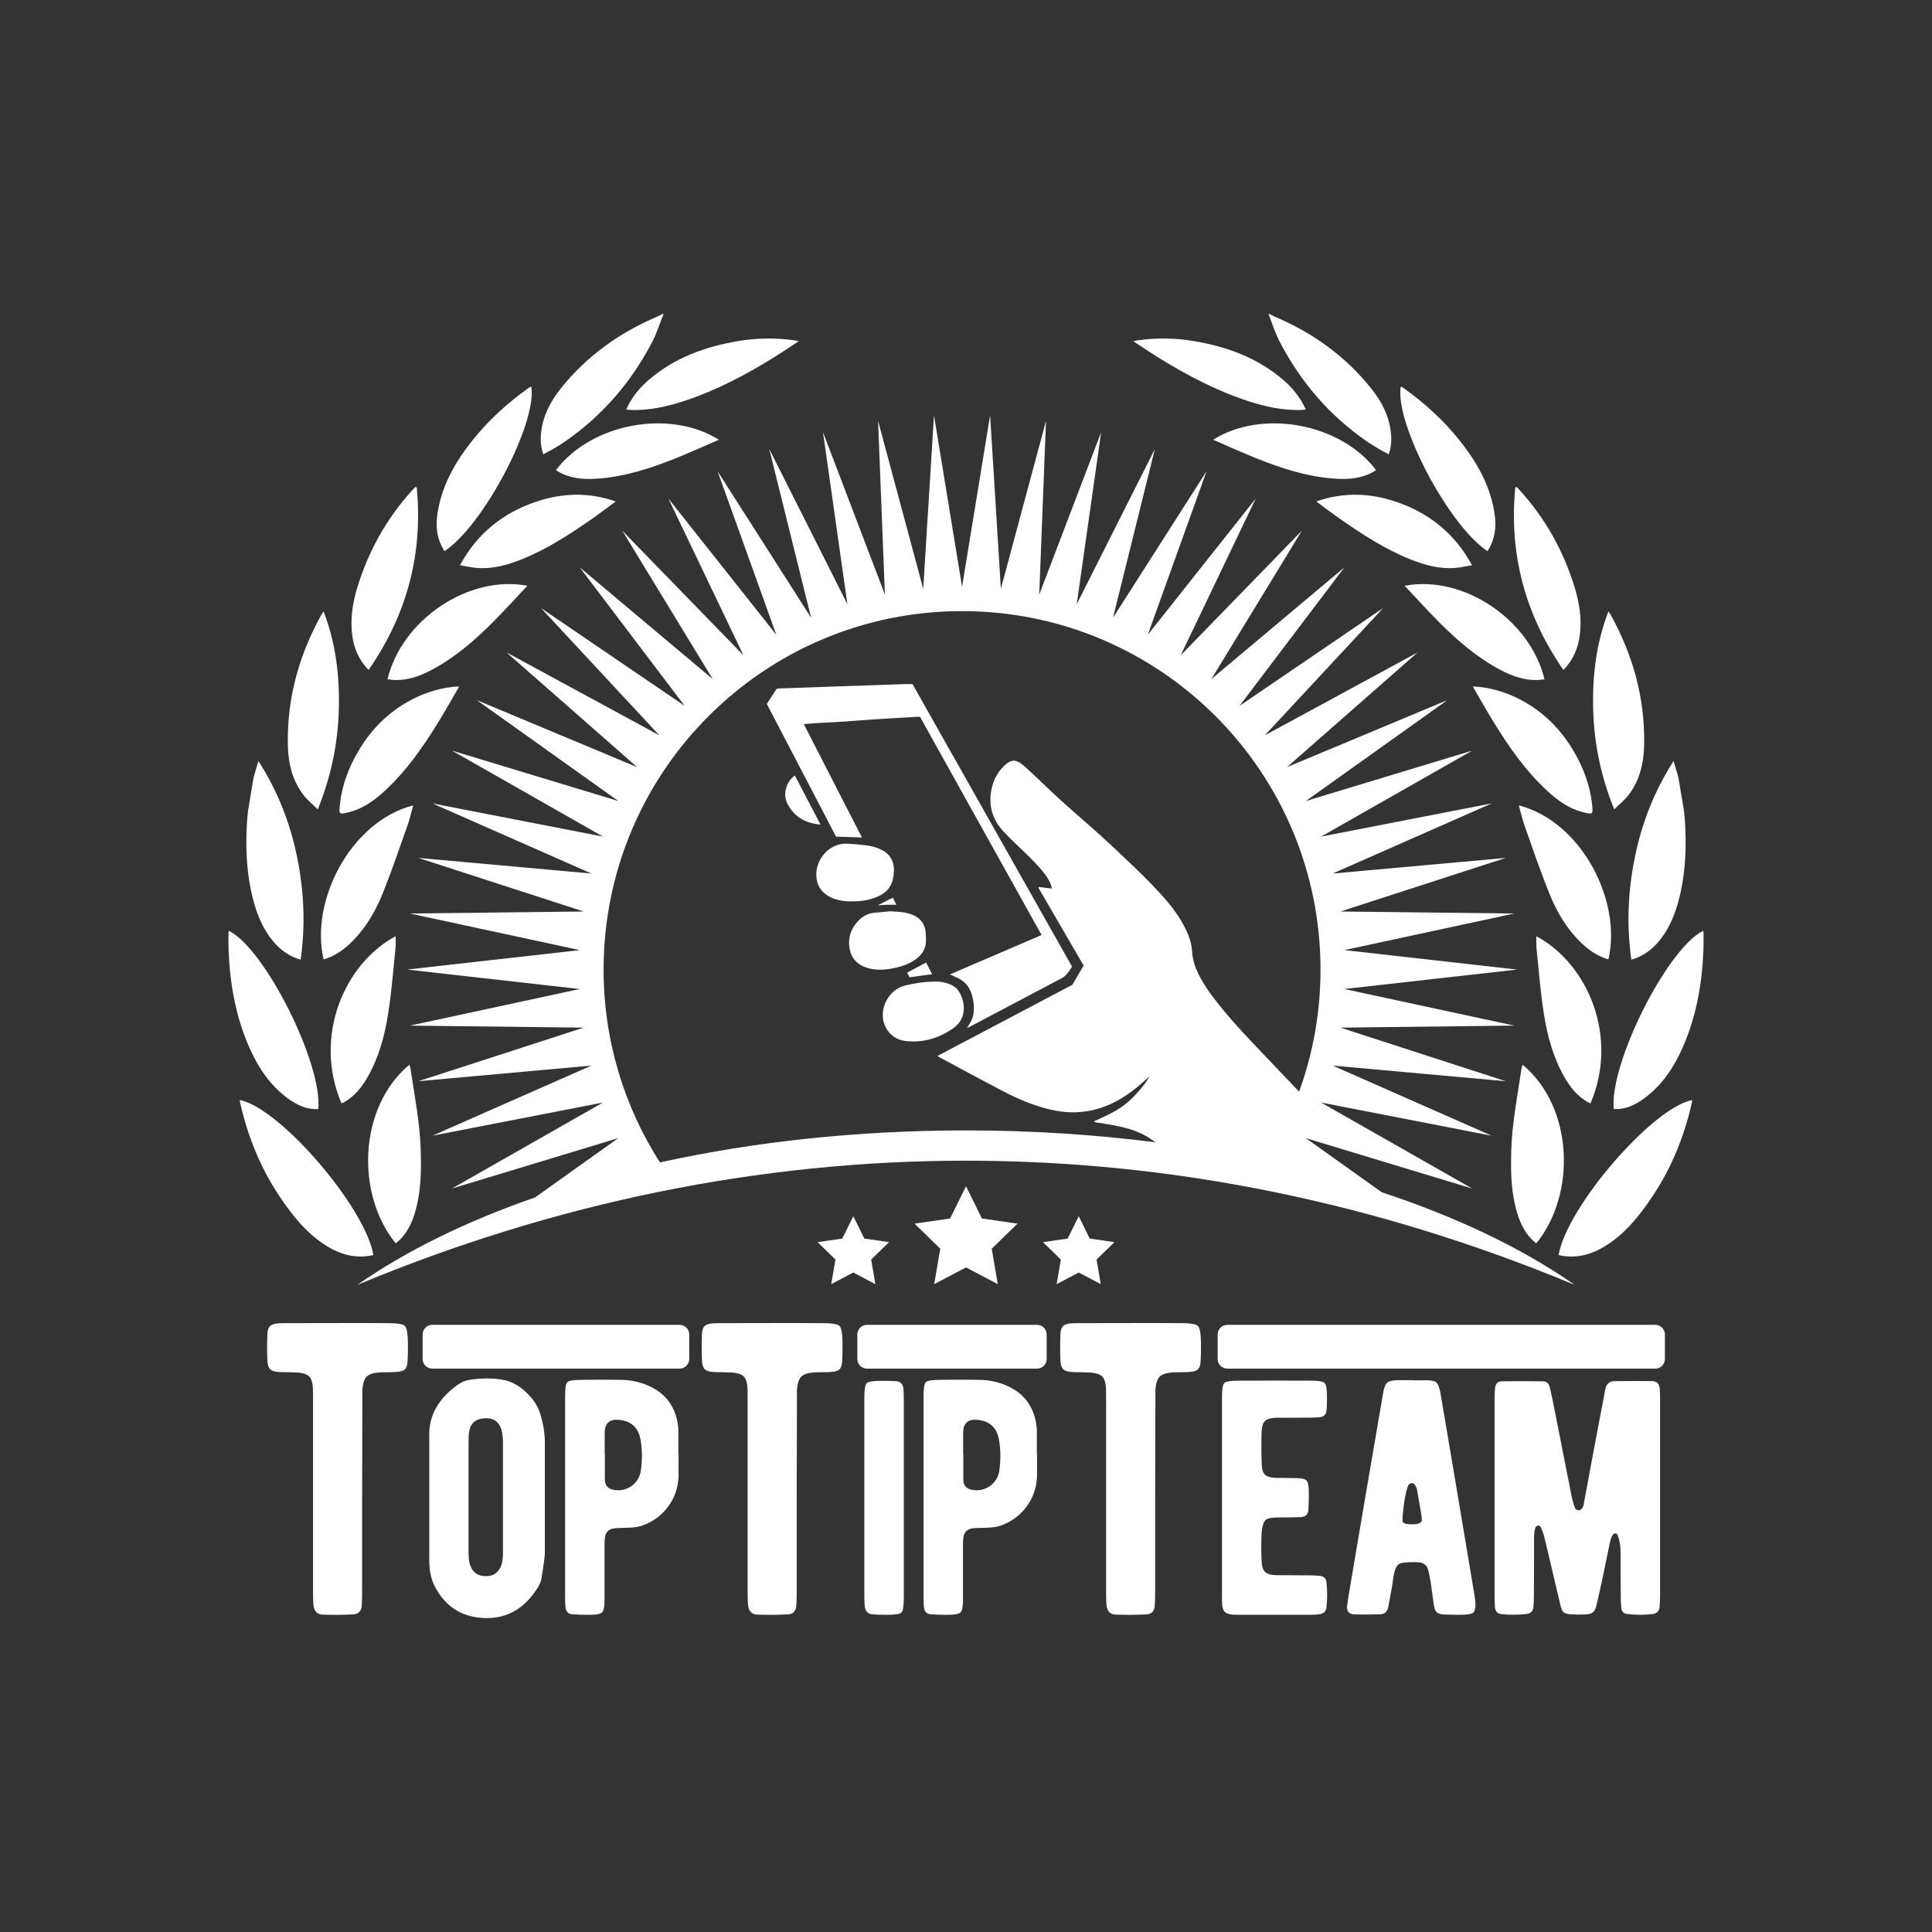 <?xml version="1.0" encoding="utf-8"?>
<!-- Generator: Adobe Illustrator 17.0.0, SVG Export Plug-In . SVG Version: 6.00 Build 0)  -->
<!DOCTYPE svg PUBLIC "-//W3C//DTD SVG 1.1//EN" "http://www.w3.org/Graphics/SVG/1.1/DTD/svg11.dtd">
<svg version="1.1" id="Layer_1" xmlns="http://www.w3.org/2000/svg" xmlns:xlink="http://www.w3.org/1999/xlink" x="0px" y="0px"
	 width="2000px" fill="#FFFFFF" height="2000px" viewBox="0 0 2000 2000" enable-background="new 0 0 2000 2000" xml:space="preserve">
<rect x="0" y="0" width="2000" height="2000" fill="#333333" stroke="none"/>
<g>
	<path d="M401.331,1369.706c-12.178-0.138-46.684-0.138-103.511,0c-4.76,0-8.12,0.072-10.078,0.21
		c-3.92,0.42-6.65,1.332-8.188,2.729c-1.542,1.542-2.451,4.13-2.729,7.769c-0.42,9.658-0.42,19.248,0,28.765
		c0.279,3.92,1.26,6.719,2.939,8.398c1.68,1.542,4.688,2.451,9.028,2.729c1.958,0.141,5.318,0.21,10.078,0.21
		c4.337,0.141,7.769,0.282,10.288,0.42c5.177,0.561,8.818,1.89,10.918,3.989s3.359,5.741,3.779,10.918
		c0.138,1.962,0.21,6.509,0.21,13.647v98.262c0,49.971,0,83.286,0,99.941c0,6.581,0.138,11.128,0.42,13.647
		c0.558,6.44,3.638,9.8,9.238,10.078c10.216,0.42,20.924,0.348,32.124-0.21c5.177-0.278,8.047-3.218,8.608-8.818
		c0.279-3.779,0.42-9.448,0.42-17.007c0-24.355,0-56.27,0-95.742l0.21-95.742c0-8.257,0-13.365,0-15.327
		c0.558-6.437,2.027-10.918,4.409-13.438c2.52-2.52,6.998-3.989,13.438-4.409c1.958-0.138,5.039-0.21,9.238-0.21
		c4.058,0,7.208-0.138,9.448-0.42c3.638-0.279,6.227-1.188,7.769-2.729c1.397-1.539,2.237-4.199,2.52-7.979
		c0.279-3.779,0.42-10.006,0.42-18.687c-0.141-10.078-1.191-16.095-3.149-18.057
		C417.216,1370.687,411.268,1369.706,401.331,1369.706z"/>
	<path d="M544.957,1441.573c-7.203-6.862-14.743-11.14-22.618-12.828c-10.578-2.25-22.786-2.363-36.627-0.337
		c-4.164,0.675-8.271,2.476-12.321,5.401c-19.806,14.405-29.482,31.846-29.031,52.325c0,2.025,0,23.351,0,63.97v65.151
		c0,10.916,2.025,20.145,6.076,27.682c11.027,20.705,28.243,31.395,51.649,32.069c22.955,0.675,41.239-9.958,54.856-31.9
		c1.798-3.149,2.98-6.076,3.544-8.777c2.363-14.402,3.544-23.348,3.544-26.837c0-22.28,0-60.426,0-114.438
		c0-9.114-1.577-18.904-4.726-29.369C556.941,1455.809,552.157,1448.438,544.957,1441.573z M520.652,1608.334
		c0,5.628-0.733,10.072-2.194,13.334c-3.039,6.865-8.384,10.186-16.035,9.959c-7.653-0.111-12.828-3.714-15.528-10.803
		c-1.239-2.925-1.856-7.875-1.856-14.854v-112.58c0-5.288,0.168-8.888,0.506-10.803c1.237-8.888,6.414-13.672,15.528-14.347
		c9.225-0.786,15.191,2.982,17.892,11.309c1.013,3.489,1.574,7.484,1.688,11.983
		C520.652,1511.002,520.652,1549.934,520.652,1608.334z"/>
	<path d="M702.273,1479.212c-1.801-20.93-11.646-35.614-29.538-44.053c-9.79-4.5-19.917-6.751-30.382-6.751
		c-1.688,0-8.271-0.056-19.748-0.169c-7.991,0-14.574,0.058-19.748,0.169c-8.777,0-13.954,0.789-15.528,2.363
		c-1.577,1.577-2.363,6.583-2.363,15.022c0,42.197,0,111.795,0,208.79c0,4.164,0.168,7.371,0.506,9.62
		c0.562,4.278,2.869,6.583,6.92,6.921c5.739,0.451,12.095,0.617,19.073,0.506c6.414-0.11,10.351-0.954,11.815-2.531
		c1.575-1.461,2.418-5.344,2.532-11.646c0-0.672,0-18.892,0-54.688c0-5.4,0.111-9.001,0.338-10.802
		c0.675-5.739,3.824-9.001,9.452-9.79c2.025-0.337,7.031-0.562,15.022-0.675c6.301-0.225,11.195-1.013,14.685-2.363
		c11.027-4.051,19.859-10.634,26.5-19.748c6.638-9.114,10.183-19.466,10.634-31.057c0-0.786,0-8.495,0-23.124h-0.169
		C702.273,1488.778,702.273,1480.115,702.273,1479.212z M663.453,1522.253c-1.013,6.751-4.22,12.097-9.621,16.034
		c-5.515,3.827-11.591,5.178-18.229,4.052c-5.965-1.013-9.114-4.275-9.452-9.79c0-1.688,0-10.803,0-27.344h-0.169
		c0-14.516,0-22.222,0-23.124c0.448-8.887,5.174-12.996,14.178-12.321c12.828,1.013,20.423,7.653,22.786,19.917
		C664.858,1499.581,665.027,1510.438,663.453,1522.253z"/>
	<path d="M851.221,1369.706c-12.178-0.138-46.684-0.138-103.511,0c-4.76,0-8.12,0.072-10.078,0.21
		c-3.92,0.42-6.65,1.332-8.188,2.729c-1.542,1.542-2.451,4.13-2.729,7.769c-0.42,9.658-0.42,19.248,0,28.765
		c0.279,3.92,1.26,6.719,2.939,8.398c1.68,1.542,4.688,2.451,9.028,2.729c1.958,0.141,5.318,0.21,10.078,0.21
		c4.337,0.141,7.769,0.282,10.288,0.42c5.177,0.561,8.818,1.89,10.918,3.989s3.359,5.741,3.779,10.918
		c0.138,1.962,0.21,6.509,0.21,13.647v98.262c0,49.971,0,83.286,0,99.941c0,6.581,0.138,11.128,0.42,13.647
		c0.558,6.44,3.638,9.8,9.238,10.078c10.216,0.42,20.924,0.348,32.124-0.21c5.177-0.278,8.047-3.218,8.608-8.818
		c0.279-3.779,0.42-9.448,0.42-17.007c0-24.355,0-56.27,0-95.742l0.21-95.742c0-8.257,0-13.365,0-15.327
		c0.558-6.437,2.027-10.918,4.409-13.438c2.52-2.52,6.998-3.989,13.438-4.409c1.958-0.138,5.039-0.21,9.238-0.21
		c4.058,0,7.208-0.138,9.448-0.42c3.638-0.279,6.227-1.188,7.769-2.729c1.397-1.539,2.237-4.199,2.52-7.979
		c0.279-3.779,0.42-10.006,0.42-18.687c-0.141-10.078-1.191-16.095-3.149-18.057
		C867.105,1370.687,861.158,1369.706,851.221,1369.706z"/>
	<path d="M927.501,1429.758c-3.151-0.224-8.102-0.337-14.853-0.337c-8.667,0-13.785,0.789-15.36,2.363
		c-1.688,1.577-2.532,6.583-2.532,15.022c0,45.687,0,114.158,0,205.414c0,4.839,0.169,8.497,0.506,10.971
		c0.562,4.84,3.149,7.485,7.764,7.934c3.486,0.337,8.495,0.506,15.022,0.506c8.439,0,13.503-0.786,15.191-2.362
		c1.575-1.688,2.363-6.808,2.363-15.36c0-7.65,0-42.083,0-103.297v-100.767c0-5.738-0.113-9.79-0.337-12.152
		C934.814,1432.854,932.227,1430.209,927.501,1429.758z"/>
	<path d="M1073.34,1479.212c-1.802-20.93-11.646-35.614-29.538-44.053c-9.79-4.5-19.917-6.751-30.382-6.751
		c-1.688,0-8.271-0.056-19.748-0.169c-7.991,0-14.574,0.058-19.748,0.169c-8.777,0-13.954,0.789-15.528,2.363
		c-1.577,1.577-2.363,6.583-2.363,15.022c0,42.197,0,111.795,0,208.79c0,4.164,0.168,7.371,0.506,9.62
		c0.562,4.278,2.869,6.583,6.92,6.921c5.739,0.451,12.095,0.617,19.073,0.506c6.414-0.11,10.351-0.954,11.815-2.531
		c1.575-1.461,2.418-5.344,2.532-11.646c0-0.672,0-18.892,0-54.688c0-5.4,0.111-9.001,0.338-10.802
		c0.675-5.739,3.824-9.001,9.452-9.79c2.025-0.337,7.031-0.562,15.022-0.675c6.301-0.225,11.195-1.013,14.685-2.363
		c11.026-4.051,19.859-10.634,26.5-19.748c6.638-9.114,10.183-19.466,10.633-31.057c0-0.786,0-8.495,0-23.124h-0.168
		C1073.34,1488.778,1073.34,1480.115,1073.34,1479.212z M1034.518,1522.253c-1.013,6.751-4.22,12.097-9.621,16.034
		c-5.515,3.827-11.591,5.178-18.229,4.052c-5.965-1.013-9.114-4.275-9.452-9.79c0-1.688,0-10.803,0-27.344h-0.169
		c0-14.516,0-22.222,0-23.124c0.448-8.887,5.174-12.996,14.178-12.321c12.828,1.013,20.423,7.653,22.786,19.917
		C1035.924,1499.581,1036.093,1510.438,1034.518,1522.253z"/>
	<path d="M1222.286,1369.706c-12.178-0.138-46.684-0.138-103.511,0c-4.76,0-8.119,0.072-10.078,0.21
		c-3.92,0.42-6.649,1.332-8.188,2.729c-1.542,1.542-2.45,4.13-2.729,7.769c-0.42,9.658-0.42,19.248,0,28.765
		c0.279,3.92,1.26,6.719,2.939,8.398c1.68,1.542,4.688,2.451,9.028,2.729c1.959,0.141,5.318,0.21,10.078,0.21
		c4.337,0.141,7.769,0.282,10.288,0.42c5.177,0.561,8.818,1.89,10.918,3.989s3.359,5.741,3.779,10.918
		c0.138,1.962,0.21,6.509,0.21,13.647v98.262c0,49.971,0,83.286,0,99.941c0,6.581,0.138,11.128,0.42,13.647
		c0.558,6.44,3.639,9.8,9.238,10.078c10.216,0.42,20.924,0.348,32.124-0.21c5.177-0.278,8.048-3.218,8.608-8.818
		c0.279-3.779,0.42-9.448,0.42-17.007c0-24.355,0-56.27,0-95.742l0.21-95.742c0-8.257,0-13.365,0-15.327
		c0.558-6.437,2.027-10.918,4.409-13.438c2.52-2.52,6.998-3.989,13.438-4.409c1.959-0.138,5.039-0.21,9.238-0.21
		c4.059,0,7.208-0.138,9.448-0.42c3.639-0.279,6.227-1.188,7.769-2.729c1.397-1.539,2.237-4.199,2.52-7.979
		c0.279-3.779,0.42-10.006,0.42-18.687c-0.141-10.078-1.19-16.095-3.149-18.057
		C1238.171,1370.687,1232.224,1369.706,1222.286,1369.706z"/>
	<path d="M1366.082,1631.29c-2.14-0.225-5.797-0.393-10.972-0.506c-23.52-0.111-34.828-0.169-33.926-0.169
		c-5.628-0.111-9.511-1.237-11.646-3.376c-2.139-2.025-3.32-5.794-3.545-11.309c-0.45-10.689-0.45-20.196,0-28.525
		c0.448-7.537,2.025-12.321,4.727-14.347c2.025-1.461,6.301-2.194,12.828-2.194c10.127,0,17.833-0.11,23.123-0.338
		c4.95-0.337,7.538-2.924,7.765-7.764c0.448-7.313,0.562-14.571,0.337-21.773c-0.227-4.162-1.013-6.976-2.362-8.439
		c-1.464-1.351-4.22-2.137-8.271-2.363c-2.59-0.11-6.696-0.169-12.321-0.169c-5.291,0-9.342-0.055-12.153-0.168
		c-4.839-0.338-8.271-1.462-10.296-3.376c-2.025-2.025-3.096-5.401-3.207-10.127c-0.451-11.027-0.506-22.391-0.169-34.096
		c0.225-5.4,1.406-9.17,3.545-11.309c2.136-2.025,6.076-3.148,11.815-3.376c-1.127,0.114,10.183,0.114,33.926,0
		c5.175-0.11,8.777-0.279,10.803-0.506c4.388-0.448,6.751-2.756,7.089-6.92c0.448-3.938,0.617-8.888,0.506-14.854
		c0-7.537-0.844-12.095-2.531-13.671c-1.577-1.575-6.245-2.363-14.01-2.363c-22.73-0.111-47.655-0.111-74.772,0
		c-8.439,0-13.447,0.844-15.021,2.532c-1.577,1.577-2.363,6.696-2.363,15.36c0,6.865,0,41.353,0,103.467v97.896
		c0,6.414,0.056,10.523,0.169,12.322c0.337,3.826,1.292,6.472,2.869,7.933c1.461,1.464,4.22,2.363,8.271,2.7
		c1.123,0.114,2.925,0.169,5.401,0.169c38.82,0,63.801,0,74.941,0c3.6,0,6.751-0.224,9.452-0.675
		c4.274-0.562,6.638-2.925,7.089-7.089c0.899-8.326,0.899-16.935,0-25.824C1372.833,1633.99,1370.47,1631.741,1366.082,1631.29z"/>
	<path d="M1509.051,1547.909c-8.215-48.61-14.009-82.874-17.385-102.791c-0.451-2.812-0.902-5.064-1.351-6.751
		c-1.013-3.824-2.194-6.301-3.544-7.427c-1.351-1.124-3.883-1.799-7.596-2.025c-0.788,0-6.245,0-16.372,0v-0.169h-15.022
		c-5.628,0-9.452,0.789-11.478,2.363c-2.139,1.688-3.657,5.459-4.557,11.309c-0.564,3.151-7.54,43.884-20.93,122.202
		c-2.477,14.292-7.484,43.885-15.022,88.782c-0.788,4.952-1.239,8.102-1.35,9.452c-0.228,5.29,2.08,8.046,6.92,8.271
		c7.427,0.337,16.483,0.337,27.175,0c4.726-0.111,7.595-2.588,8.607-7.427c3.039-16.204,4.669-25.598,4.896-28.188
		c1.013-8.888,3.038-14.347,6.076-16.372c2.25-1.461,7.933-2.137,17.048-2.025c0.224,0,1.123,0.058,2.7,0.169
		c5.963,0.227,9.563,3.096,10.803,8.607c1.35,6.304,2.136,10.296,2.362,11.984c0.448,2.7,1.013,6.751,1.688,12.152
		c0.785,5.401,1.35,9.452,1.688,12.152c0.562,3.266,1.52,5.515,2.869,6.752c1.351,1.351,3.655,2.139,6.921,2.363
		c1.461,0.113,6.469,0.227,15.021,0.337c8.777,0.111,14.064-0.617,15.866-2.194c2.587-2.362,2.98-8.607,1.182-18.735
		C1522.103,1625.947,1516.364,1591.683,1509.051,1547.909z M1471.749,1574.24c-0.451,2.477-3.713,3.713-9.789,3.713
		c-6.752,0.113-10.128-1.182-10.128-3.882c0-1.123,0.056-2.643,0.169-4.558c1.237-14.516,3.149-25.091,5.739-31.731
		c0.562-1.237,1.574-2.025,3.038-2.363c1.688-0.448,3.148,0.338,4.389,2.363c1.013,1.801,1.629,3.489,1.856,5.063
		c0.11,0.564,0.786,4.502,2.025,11.815c1.123,6.076,1.912,10.633,2.363,13.672C1471.86,1571.597,1471.974,1573.565,1471.749,1574.24
		z"/>
	<path d="M1710.589,1429.758c-10.578-0.224-23.688-0.224-39.327,0c-5.178,0.113-8.329,2.87-9.452,8.271
		c-0.338,2.025-1.24,6.92-2.701,14.685c-1.239,5.965-2.194,10.86-2.869,14.685c-2.025,10.465-4.84,25.376-8.439,44.729
		c-3.826,20.592-6.583,35.503-8.271,44.729c-0.227,1.239-0.451,2.139-0.675,2.7c-1.24,2.7-2.869,3.995-4.896,3.882
		c-1.914-0.11-3.206-1.182-3.882-3.207c-1.464-4.161-2.363-7.199-2.7-9.114c-2.253-11.251-5.232-26.331-8.946-45.234
		c-4.388-22.391-7.371-37.526-8.945-45.404c-1.802-9.114-3.489-17.103-5.063-23.968c-0.902-4.388-3.376-6.583-7.427-6.583
		c-16.317-0.224-30.382-0.224-42.196,0c-4.165,0-6.527,2.252-7.09,6.751c-0.337,2.927-0.506,6.978-0.506,12.152
		c0,15.191,0,49.23,0,102.116v100.598c0,5.628,0.11,9.679,0.338,12.152c0.448,4.389,2.7,6.81,6.751,7.258
		c8.777,0.899,17.385,0.844,25.824-0.169c4.275-0.448,6.693-2.756,7.258-6.92c0.338-3.263,0.507-7.313,0.507-12.153
		c0.11-7.089,0.169-16.878,0.169-29.368c0-13.841,0-23.572,0-29.2c0-5.963,0.506-9.959,1.519-11.984
		c0.338-0.786,1.013-1.35,2.025-1.688c1.574-0.562,2.701-0.056,3.376,1.519c1.688,3.714,2.812,6.641,3.376,8.777
		c2.136,8.553,5.063,20.874,8.776,36.964c0.562,2.363,1.968,8.329,4.22,17.892c1.688,7.316,3.094,13.279,4.22,17.892
		c0.786,3.265,1.856,5.459,3.207,6.583c1.461,1.126,3.824,1.801,7.089,2.025c4.95,0.337,9.959,0.396,15.022,0.169
		c4.051-0.225,6.807-1.013,8.271-2.363c1.574-1.237,2.812-3.882,3.713-7.934c1.461-6.187,3.432-15.021,5.908-26.499
		c0.785-3.6,2.025-9.563,3.713-17.892c1.574-7.764,2.812-13.782,3.713-18.06c1.013-5.064,2.25-8.439,3.714-10.128
		c0.562-0.786,1.292-1.123,2.194-1.013c1.123,0,1.856,0.396,2.194,1.182c2.249,5.177,3.375,11.815,3.375,19.917
		c0,2.813,0,10.296,0,22.448c0,9.229,0.056,16.71,0.169,22.449c0,4.277,0.169,7.877,0.507,10.802
		c0.337,3.94,2.249,6.135,5.738,6.583c9.339,1.124,18.398,1.124,27.175,0c4.051-0.562,6.301-3.038,6.752-7.427
		c0.337-3.148,0.506-7.258,0.506-12.321c0-63.013,0-130.527,0-202.544c0-5.174-0.113-8.777-0.338-10.802
		C1717.733,1432.517,1715.201,1429.871,1710.589,1429.758z"/>
	<path d="M703.506,1371.464h-256c-5.523,0-10,4.477-10,10v25.333c0,5.523,4.477,10,10,10h256c5.523,0,10-4.477,10-10v-25.333
		C713.506,1375.941,709.029,1371.464,703.506,1371.464z"/>
	<path d="M1073.506,1371.464h-176c-5.523,0-10,4.477-10,10v25.333c0,5.523,4.477,10,10,10h176c5.523,0,10-4.477,10-10v-25.333
		C1083.506,1375.941,1079.029,1371.464,1073.506,1371.464z"/>
	<path d="M1713.506,1371.464h-443c-5.523,0-10,4.477-10,10v25.333c0,5.523,4.477,10,10,10h443c5.523,0,10-4.477,10-10v-25.333
		C1723.506,1375.941,1719.029,1371.464,1713.506,1371.464z"/>
	<path d="M877.241,625.536l-80.908-160.702l43.322,174.62l-96.842-151.636L803.65,657.16L691.927,516.119l77.701,162.283
		L644.199,549.393l93.651,153.649L600.095,587.285l108.653,143.427L560.031,629.43l122.508,131.78l-158.15-85.807l135.197,118.743
		l-166.017-69.384l146.508,104.432l-172.2-52.172l156.364,89.023l-176.608-34.362l164.625,72.592L433.06,888.107l171.163,55.473
		l-179.916,2.088l175.901,37.879l-178.804,20.143l178.804,20.145l-175.901,37.889l179.907,2.082l-171.154,55.475l179.192-16.184
		l-164.619,72.605l176.595-34.363l-156.356,89.012l172.185-52.183l-86.105,61.379c-71.519,24.84-133.864,55.473-183.982,90.521
		c204.907-85.273,416.827-128.526,630.071-128.526c213.25,0,425.136,43.264,630,128.53
		c-53.736-37.568-121.516-70.067-199.604-95.801l-78.673-56.093l172.199,52.172l-156.368-89.004l176.615,34.345l-164.63-72.594
		l179.198,16.184l-171.169-55.475l179.92-2.109l-175.899-37.869l178.797-20.138l-178.797-20.143l175.895-37.879l-179.907-2.088
		l171.159-55.469l-179.203,16.176l164.636-72.599l-176.606,34.358l156.374-88.992l-172.203,52.172l146.508-104.449l-166.02,69.373
		l135.208-118.718l-158.161,85.789l122.519-131.769l-148.71,101.294l108.642-143.433l-137.79,115.71l93.688-153.612
		l-125.432,129.005l77.699-162.29l-111.751,141.014l60.862-169.319l-96.845,151.64l43.324-174.628l-80.908,160.702l25.312-178.138
		l-64.116,168.118l7.02-179.782l-46.729,173.751l-11.14-179.578l-29.035,177.567l-29.061-177.567l-11.147,179.582l-46.725-173.755
		l7.053,179.782l-64.09-168.118L877.241,625.536z M995.919,632.622c204.937,0,371.075,166.147,371.075,371.067
		c0,44.397-7.829,86.957-22.145,126.41c-11.743-12.302-23.505-24.585-35.212-36.921c-16.293-17.168-32.724-34.223-47.506-52.745
		c-9.051-11.34-17.643-23.013-23.497-36.436c-2.808-6.437-4.278-13.147-4.731-20.16c-0.512-7.929-3.214-15.304-6.678-22.366
		c-5.84-11.906-13.694-22.45-22.439-32.355c-16.679-18.89-35.227-35.928-53.511-53.184c-16.882-15.933-34.75-30.816-51.962-46.406
		c-11.51-10.425-22.613-21.3-33.948-31.92c-2.693-2.523-5.441-5.035-8.424-7.192c-5.627-4.071-9.948-3.957-15.297,0.49
		c-7.771,6.461-12.632,14.864-14.9,24.622c-4.013,17.267,0.155,32.55,12.256,45.449c6.373,6.793,13.168,13.197,19.902,19.64
		c7.917,7.574,15.79,15.183,22.468,23.906c3.422,4.471,6.273,9.274,7.625,15.34c-4.764-0.587-9.211-1.134-13.535-1.666
		c-0.231,0.3-0.346,0.398-0.39,0.521c-0.048,0.133-0.091,0.327-0.03,0.432c15.522,26.712,31.054,53.418,46.739,80.388
		c-3.848,6.554-7.73,13.165-11.691,19.91c-46.336,24.449-92.725,48.925-139.523,73.617c1.085,0.758,1.638,1.232,2.265,1.568
		c21.11,11.318,42.174,22.725,63.364,33.891c13.088,6.896,26.569,12.967,40.754,17.309c11.494,3.518,23.208,5.819,35.294,5.634
		c17.741-0.272,33.992-5.567,49.065-14.751c9.646-5.877,18.313-13.01,26.594-20.645c0.698-0.643,1.449-1.227,2.183-1.831
		c-1.442,2.281-2.758,4.657-4.376,6.805c-8.244,10.945-17.521,20.9-29.385,27.972c-6.072,3.619-12.597,6.481-18.944,9.629
		c-1.435,0.712-2.985,1.192-4.67,1.852c0.831,1.675,2.246,1.448,3.453,1.633c11.233,1.724,22.45,3.439,33.382,6.749
		c9.84,2.979,18.647,7.564,26.539,13.613c-62.58-8.009-128.295-12.292-196.092-12.292c-113.02,0-220.292,11.86-316.839,33.119
		c-36.866-57.642-58.31-126.117-58.31-199.626C624.842,798.77,790.982,632.622,995.919,632.622z"/>
	<path d="M282.279,973.858c7.554,9.261,16.831,16.043,28.964,19.634c5.052-35.958,3.482-71.23-3.709-106.371
		c-7.202-35.192-19.958-68.058-40.012-99.31c-1.921,6.545-3.459,11.786-4.997,17.027c-1.935,11.582-3.869,23.163-5.804,34.745
		c-0.372,4.171-0.854,8.336-1.097,12.515c-1.373,23.602-0.583,47.097,4.333,70.294C263.905,941.027,270.008,958.814,282.279,973.858
		z"/>
	<path d="M572.78,464.646c4.203-2.498,8.401-5.03,12.418-7.811c38.51-26.658,68.151-61.181,89.8-102.537
		c4.849-9.263,7.981-19.424,11.904-29.172c-0.322-0.054-0.643-0.107-0.965-0.161c-1.553,0.813-3.057,1.743-4.667,2.423
		c-39.752,16.772-73.935,41.1-100.921,74.979c-10.68,13.408-18.444,28.34-20.23,45.759c-0.759,7.401-0.385,14.732,2.303,22.154
		C566.217,468.227,569.569,466.554,572.78,464.646z"/>
	<path d="M337.111,1289.159c15.043,9.582,31.233,14.211,49.448,10.089c-8.503-49.773-96.731-152.077-137.952-160.415
		c-0.119,0.29-0.366,0.601-0.325,0.869c0.169,1.12,0.396,2.234,0.651,3.338c7.841,33.934,20.704,65.751,40.057,94.818
		C302.163,1257.643,316.733,1276.179,337.111,1289.159z"/>
	<path d="M298.789,1137.648c9.143,6.563,19.028,11.121,30.666,10.477c4.604-46.843-54.953-165.748-92.44-184.546
		c-0.182,0.819-0.506,1.602-0.507,2.385c-0.006,5.678-0.098,11.361,0.115,17.032c1.32,35.181,7.299,69.402,21.675,101.786
		C267.545,1105.615,279.959,1124.132,298.789,1137.648z"/>
	<path d="M314.334,823.219c3.996,5.156,9.252,9.335,14.638,14.658c13.661-33.852,20.699-67.486,21.736-102.442
		c1.034-34.898-2.863-68.958-15.733-102.546c-1.01,1.413-1.327,1.778-1.558,2.191c-23.626,42.117-36.311,87.156-35.444,135.614
		C298.31,789.649,302.408,807.835,314.334,823.219z"/>
	<path d="M414.315,1283.007c9.911-10.177,14.505-23.006,17.498-36.44c3.988-17.905,4.268-36.127,3.786-54.388
		c-0.778-29.487-6.562-58.34-10.911-87.375c-0.125-0.834-0.623-1.612-0.993-2.532c-52.81,44.148-55.435,134.134-14.023,184.862
		C411.23,1285.758,412.877,1284.484,414.315,1283.007z"/>
	<path d="M381.568,693.541c39.755-57.433,56.426-120.122,49.84-188.928c-0.453-0.18-0.906-0.361-1.36-0.541
		c-1.224,1.275-2.482,2.519-3.666,3.83c-26.344,29.134-44.987,62.653-56.465,100.132c-4.891,15.97-7.443,32.353-5.344,49.117
		C366.267,670.686,371.113,682.858,381.568,693.541z"/>
	<path d="M396.17,924.886c9.307-23.159,17.337-46.835,25.677-70.374c2.356-6.649,3.861-13.599,5.855-20.767
		c-64.803,16.705-106.965,98.84-92.698,159.432c10.427-3.015,19.19-8.798,26.983-16.11
		C377.573,962.442,388.325,944.406,396.17,924.886z"/>
	<path d="M355.596,1141.349c11.101-6.057,18.682-15.492,24.847-26.201c11.78-20.464,17.786-42.976,21.399-65.963
		c3.457-21.995,5.156-44.269,7.475-66.436c0.457-4.37,0.221-8.813,0.311-13.602c-52.996,28.25-85.774,103.766-56.104,173.021
		C354.399,1141.827,355.035,1141.656,355.596,1141.349z"/>
	<path d="M550.005,400.348c-0.313,0.023-0.681-0.044-0.929,0.098c-0.845,0.486-1.669,1.015-2.462,1.582
		c-21.434,15.322-40.766,32.916-57.254,53.508c-18.644,23.284-33.022,48.66-36.868,78.834c-1.619,12.703,0.382,24.859,7.597,36.184
		C500.359,544.219,555.96,438.529,550.005,400.348z"/>
	<path d="M361.624,840.659c14.693-3.716,26.43-12.448,37.251-22.495c22.133-20.549,39.198-45.109,54.912-70.656
		c7.275-11.828,14.06-23.958,21.559-36.793c-2.736,0.115-4.311,0.096-5.867,0.26c-18.166,1.914-34.933,7.96-50.53,17.334
		c-20.679,12.429-36.683,29.648-48.606,50.314c-9.532,16.523-16.325,34.286-18.385,53.609
		C350.788,843.204,350.666,843.431,361.624,840.659z"/>
	<path d="M409.345,703.988c13.391,0.17,25.569-4.25,37.187-10.374c23.899-12.598,44.169-29.982,63.11-48.942
		c12.152-12.164,23.69-24.943,36.272-38.26c-60.458-11.637-129.996,34.94-144.748,96.751
		C403.931,703.454,406.635,703.953,409.345,703.988z"/>
	<path d="M476.145,585.105c6.356,1.062,11.725,2.342,17.163,2.795c16.436,1.37,31.895-2.937,46.936-8.965
		c25.891-10.375,49.092-25.493,71.863-41.305c8.263-5.738,16.255-11.865,25.319-18.51c-28.384-9.919-55.762-8.779-82.618,0.317
		C520.805,530.955,494.165,552.004,476.145,585.105z"/>
	<path d="M744.168,455.23c-50.338-31.853-131.545-17.381-168.587,31.312c0.471,0.386,0.901,0.846,1.422,1.144
		c1.546,0.885,3.09,1.791,4.704,2.54c12.688,5.887,26.123,6.223,39.687,5.05c26.515-2.294,51.572-10.359,76.11-20.075
		C712.906,469.102,727.986,462.189,744.168,455.23z"/>
	<path d="M648.226,423.937c2.22,0.206,3.924,0.469,5.634,0.506c18.576,0.402,36.43-3.479,53.962-9.199
		c33.172-10.822,63.771-26.973,93.304-45.283c8.354-5.179,16.49-10.709,25.701-16.714c-2.203-0.478-3.089-0.727-3.991-0.858
		c-19.434-2.816-38.891-2.613-58.211,0.604c-34.38,5.725-66.363,17.277-93.212,40.429
		C661.739,401.764,653.834,411.537,648.226,423.937z"/>
	<path d="M1688.757,993.493c12.133-3.591,21.41-10.374,28.964-19.634c12.271-15.044,18.374-32.831,22.323-51.465
		c4.916-23.197,5.706-46.692,4.333-70.294c-0.243-4.179-0.725-8.344-1.097-12.515c-1.935-11.582-3.869-23.163-5.804-34.745
		c-1.538-5.241-3.076-10.482-4.997-17.027c-20.054,31.252-32.81,64.118-40.012,99.31
		C1685.275,922.263,1683.706,957.534,1688.757,993.493z"/>
	<path d="M1414.802,456.835c4.017,2.781,8.215,5.313,12.418,7.811c3.212,1.909,6.563,3.582,10.359,5.634
		c2.688-7.422,3.062-14.753,2.303-22.154c-1.785-17.419-9.55-32.351-20.23-45.759c-26.986-33.879-61.169-58.207-100.921-74.979
		c-1.61-0.679-3.114-1.609-4.667-2.423c-0.322,0.054-0.644,0.107-0.965,0.161c3.922,9.748,7.055,19.909,11.904,29.172
		C1346.651,395.654,1376.292,430.177,1414.802,456.835z"/>
	<path d="M1613.44,1299.249c18.215,4.122,34.406-0.508,49.448-10.089c20.379-12.98,34.948-31.516,48.121-51.301
		c19.353-29.066,32.215-60.884,40.057-94.818c0.255-1.104,0.482-2.218,0.651-3.338c0.041-0.268-0.206-0.579-0.325-0.869
		C1710.171,1147.171,1621.944,1249.476,1613.44,1299.249z"/>
	<path d="M1763.493,965.964c-0.001-0.783-0.325-1.566-0.507-2.385c-37.487,18.798-97.044,137.703-92.44,184.546
		c11.638,0.644,21.523-3.914,30.666-10.477c18.829-13.517,31.243-32.034,40.491-52.866c14.376-32.384,20.355-66.605,21.675-101.786
		C1763.59,977.325,1763.499,971.642,1763.493,965.964z"/>
	<path d="M1671.029,837.877c5.386-5.323,10.641-9.503,14.638-14.658c11.925-15.384,16.023-33.57,16.362-52.526
		c0.867-48.458-11.818-93.496-35.444-135.614c-0.232-0.413-0.548-0.778-1.558-2.191c-12.87,33.588-16.767,67.648-15.733,102.546
		C1650.33,770.391,1657.368,804.025,1671.029,837.877z"/>
	<path d="M1576.306,1102.271c-0.371,0.92-0.868,1.698-0.993,2.532c-4.349,29.035-10.132,57.887-10.911,87.375
		c-0.482,18.261-0.202,36.484,3.786,54.388c2.992,13.435,7.587,26.264,17.498,36.44c1.438,1.477,3.085,2.751,4.644,4.127
		C1631.74,1236.405,1629.115,1146.419,1576.306,1102.271z"/>
	<path d="M1635.427,657.152c2.099-16.764-0.454-33.147-5.344-49.117c-11.478-37.48-30.12-70.998-56.465-100.132
		c-1.185-1.31-2.443-2.555-3.666-3.83c-0.453,0.18-0.906,0.361-1.36,0.541c-6.586,68.805,10.085,131.495,49.84,188.928
		C1628.887,682.858,1633.733,670.686,1635.427,657.152z"/>
	<path d="M1572.298,833.745c1.994,7.168,3.5,14.118,5.855,20.767c8.34,23.538,16.37,47.215,25.677,70.374
		c7.845,19.52,18.597,37.556,34.183,52.181c7.793,7.312,16.556,13.095,26.983,16.11
		C1679.263,932.584,1637.101,850.45,1572.298,833.745z"/>
	<path d="M1644.404,1141.349c0.562,0.307,1.198,0.478,2.072,0.819c29.67-69.254-3.108-144.771-56.104-173.021
		c0.091,4.789-0.146,9.232,0.311,13.602c2.319,22.167,4.018,44.441,7.475,66.436c3.613,22.987,9.619,45.498,21.399,65.963
		C1625.721,1125.857,1633.302,1135.292,1644.404,1141.349z"/>
	<path d="M1539.912,570.554c7.215-11.325,9.217-23.481,7.597-36.184c-3.846-30.174-18.224-55.55-36.868-78.834
		c-16.489-20.592-35.821-38.185-57.254-53.508c-0.793-0.567-1.618-1.096-2.462-1.582c-0.248-0.142-0.615-0.076-0.929-0.098
		C1444.04,438.529,1499.641,544.219,1539.912,570.554z"/>
	<path d="M1581.05,728.31c-15.597-9.374-32.364-15.42-50.53-17.334c-1.556-0.164-3.131-0.145-5.867-0.26
		c7.499,12.835,14.284,24.965,21.559,36.793c15.714,25.547,32.779,50.106,54.912,70.656c10.821,10.047,22.558,18.779,37.251,22.495
		c10.959,2.771,10.836,2.545,9.666-8.426c-2.061-19.323-8.853-37.087-18.385-53.609
		C1617.733,757.958,1601.729,740.739,1581.05,728.31z"/>
	<path d="M1454.087,606.411c12.582,13.317,24.12,26.096,36.272,38.26c18.941,18.96,39.211,36.344,63.11,48.942
		c11.618,6.124,23.796,10.545,37.187,10.374c2.71-0.034,5.413-0.534,8.179-0.825
		C1584.082,641.352,1514.545,594.775,1454.087,606.411z"/>
	<path d="M1362.573,519.121c9.064,6.645,17.056,12.772,25.319,18.51c22.771,15.812,45.972,30.93,71.863,41.305
		c15.042,6.027,30.5,10.335,46.936,8.965c5.438-0.453,10.807-1.733,17.163-2.795c-18.02-33.101-44.66-54.15-78.663-65.667
		C1418.336,510.342,1390.958,509.202,1362.573,519.121z"/>
	<path d="M1418.293,490.225c1.614-0.749,3.157-1.655,4.704-2.54c0.522-0.299,0.951-0.759,1.422-1.144
		c-37.042-48.693-118.249-63.165-168.587-31.312c16.182,6.959,31.262,13.872,46.664,19.971c24.539,9.716,49.595,17.781,76.11,20.075
		C1392.17,496.449,1405.605,496.112,1418.293,490.225z"/>
	<path d="M1292.179,415.244c17.531,5.719,35.386,9.601,53.962,9.199c1.709-0.037,3.414-0.3,5.634-0.506
		c-5.609-12.399-13.513-22.173-23.187-30.514c-26.849-23.151-58.831-34.704-93.212-40.429c-19.32-3.217-38.777-3.421-58.211-0.604
		c-0.903,0.131-1.788,0.38-3.991,0.858c9.211,6.005,17.348,11.534,25.701,16.714
		C1228.408,388.272,1259.007,404.422,1292.179,415.244z"/>
	<path d="M892.253,866.936c-20.029-39.271-40.096-77.911-60.029-117.104c1.171-0.23,2.081-0.507,3.006-0.575
		c4.567-0.339,9.137-0.659,13.709-0.918c7.083-0.402,14.175-0.667,21.253-1.139c10.905-0.728,21.802-1.591,32.703-2.378
		c4.273-0.308,8.548-0.586,12.825-0.842c11.358-0.679,22.718-1.344,34.078-1.996c0.726-0.042,1.462,0.072,2.649,0.14
		c41.791,75.014,83.657,150.161,125.798,225.803c-31.933,13.719-63.39,27.234-94.847,40.749c5.302,2.56,10.699,4.391,14.969,8.313
		c4.403,4.045,6.84,9.159,8.319,14.865c1.43,5.517,1.796,11.12,1.207,16.721c-0.612,5.825-3.638,10.709-6.907,15.62
		c1.286-0.599,2.6-1.145,3.853-1.806c20.922-11.042,41.835-22.101,62.752-33.151c10.72-5.663,21.478-11.254,32.135-17.032
		c1.875-1.017,3.538-2.625,4.939-4.266c1.81-2.12,3.257-4.549,5.139-7.243c-54.969-97.353-109.98-194.781-165.158-292.504
		c-2.897,0-5.822-0.075-8.742,0.014c-7.685,0.234-15.367,0.553-23.05,0.814c-18.471,0.627-36.943,1.234-55.414,1.863
		c-7.239,0.246-14.477,0.541-21.716,0.794c-9.31,0.325-18.62,0.621-27.93,0.958c-1.167,0.042-2.328,0.253-3.807,0.422
		c-3.341,5.135-6.712,10.317-10.177,15.643c23.977,45.963,47.889,91.802,71.667,137.384
		C874.453,866.369,882.969,866.64,892.253,866.936z"/>
	<path d="M980.845,1017.976c-4.846-1.561-9.827-2.015-12.842-1.851c-12.004,0.151-21.792,1.769-31.373,4.198
		c-18.468,4.682-28.559,27.57-19.297,44.003c4.504,7.99,11.541,12.363,20.341,13.332c18.09,1.991,34.543-2.91,49.314-13.356
		c15.097-10.676,11.773-28.847,5.335-38.39C989.584,1021.852,985.47,1019.466,980.845,1017.976z"/>
	<path d="M948.632,992.542c6.537-4.988,10.221-11.36,9.94-19.735c-0.109-3.24-0.049-6.525-0.586-9.702
		c-1.38-8.165-6.411-13.356-13.985-16.357c-7.025-2.783-14.425-2.843-22.34-3.383c-5.344,0.488-11.227,0.966-17.096,1.577
		c-6.993,0.729-12.509,4.329-17.07,9.413c-7.058,7.866-9.86,17.28-8.02,27.558c1.919,10.719,8.783,17.419,19.313,20.325
		c9.541,2.633,19.019,1.659,28.472-0.443C934.968,1000.081,942.259,997.404,948.632,992.542z"/>
	<path d="M881.775,933.047c10.526,0.119,19.909-1.447,28.706-5.799c8.302-4.106,13.107-10.697,14.366-19.935
		c0.541-3.973,0.932-7.844,0.09-11.864c-1.468-7.012-5.328-12.047-11.596-15.335c-5.297-2.778-11.008-4.308-16.883-5.054
		c-5.997-0.762-12.037-1.219-18.069-1.667c-18.267-1.356-30.969,13.261-32.985,27.163c-2.596,17.904,8.762,27.365,20.516,30.6
		C871.369,932.656,876.918,933.336,881.775,933.047z"/>
	<path d="M822.825,802.753c-5.15,3.809-7.881,8.519-9.306,14.067c-1.466,5.712-0.546,11.263,2.213,16.285
		c7.024,12.782,18.18,19.134,33.643,20.481C840.26,836.134,831.627,819.605,822.825,802.753z"/>
	<path d="M941.447,1011.684c7.742-1.061,15.263-2.092,23.419-3.209c-2.315-4.563-4.241-8.36-6.135-12.095
		c-6.551,3.502-12.845,6.867-19.644,10.501C939.769,1008.271,940.572,1009.904,941.447,1011.684z"/>
	<path d="M908.613,937.196c3.863-0.242,6.802-0.498,9.747-0.592c2.911-0.092,5.828-0.02,9.594-0.02
		c-1.52-2.963-2.623-5.114-3.761-7.333C919.092,931.852,914.309,934.291,908.613,937.196z"/>
	<polygon points="1016.466,1261.369 1000.008,1228.022 983.55,1261.369 946.749,1266.717 973.378,1292.674 967.092,1329.327 
		1000.008,1312.022 1032.924,1329.327 1026.637,1292.674 1053.267,1266.717 	"/>
	<polygon points="901.822,1303.89 920.303,1285.876 894.763,1282.165 883.341,1259.022 871.919,1282.165 846.38,1285.876 
		864.86,1303.89 860.498,1329.327 883.341,1317.317 906.185,1329.327 	"/>
	<polygon points="1116.675,1317.317 1139.518,1329.327 1135.155,1303.89 1153.636,1285.876 1128.096,1282.165 1116.675,1259.022 
		1105.253,1282.165 1079.713,1285.876 1098.194,1303.89 1093.831,1329.327 	"/>
</g>
</svg>
